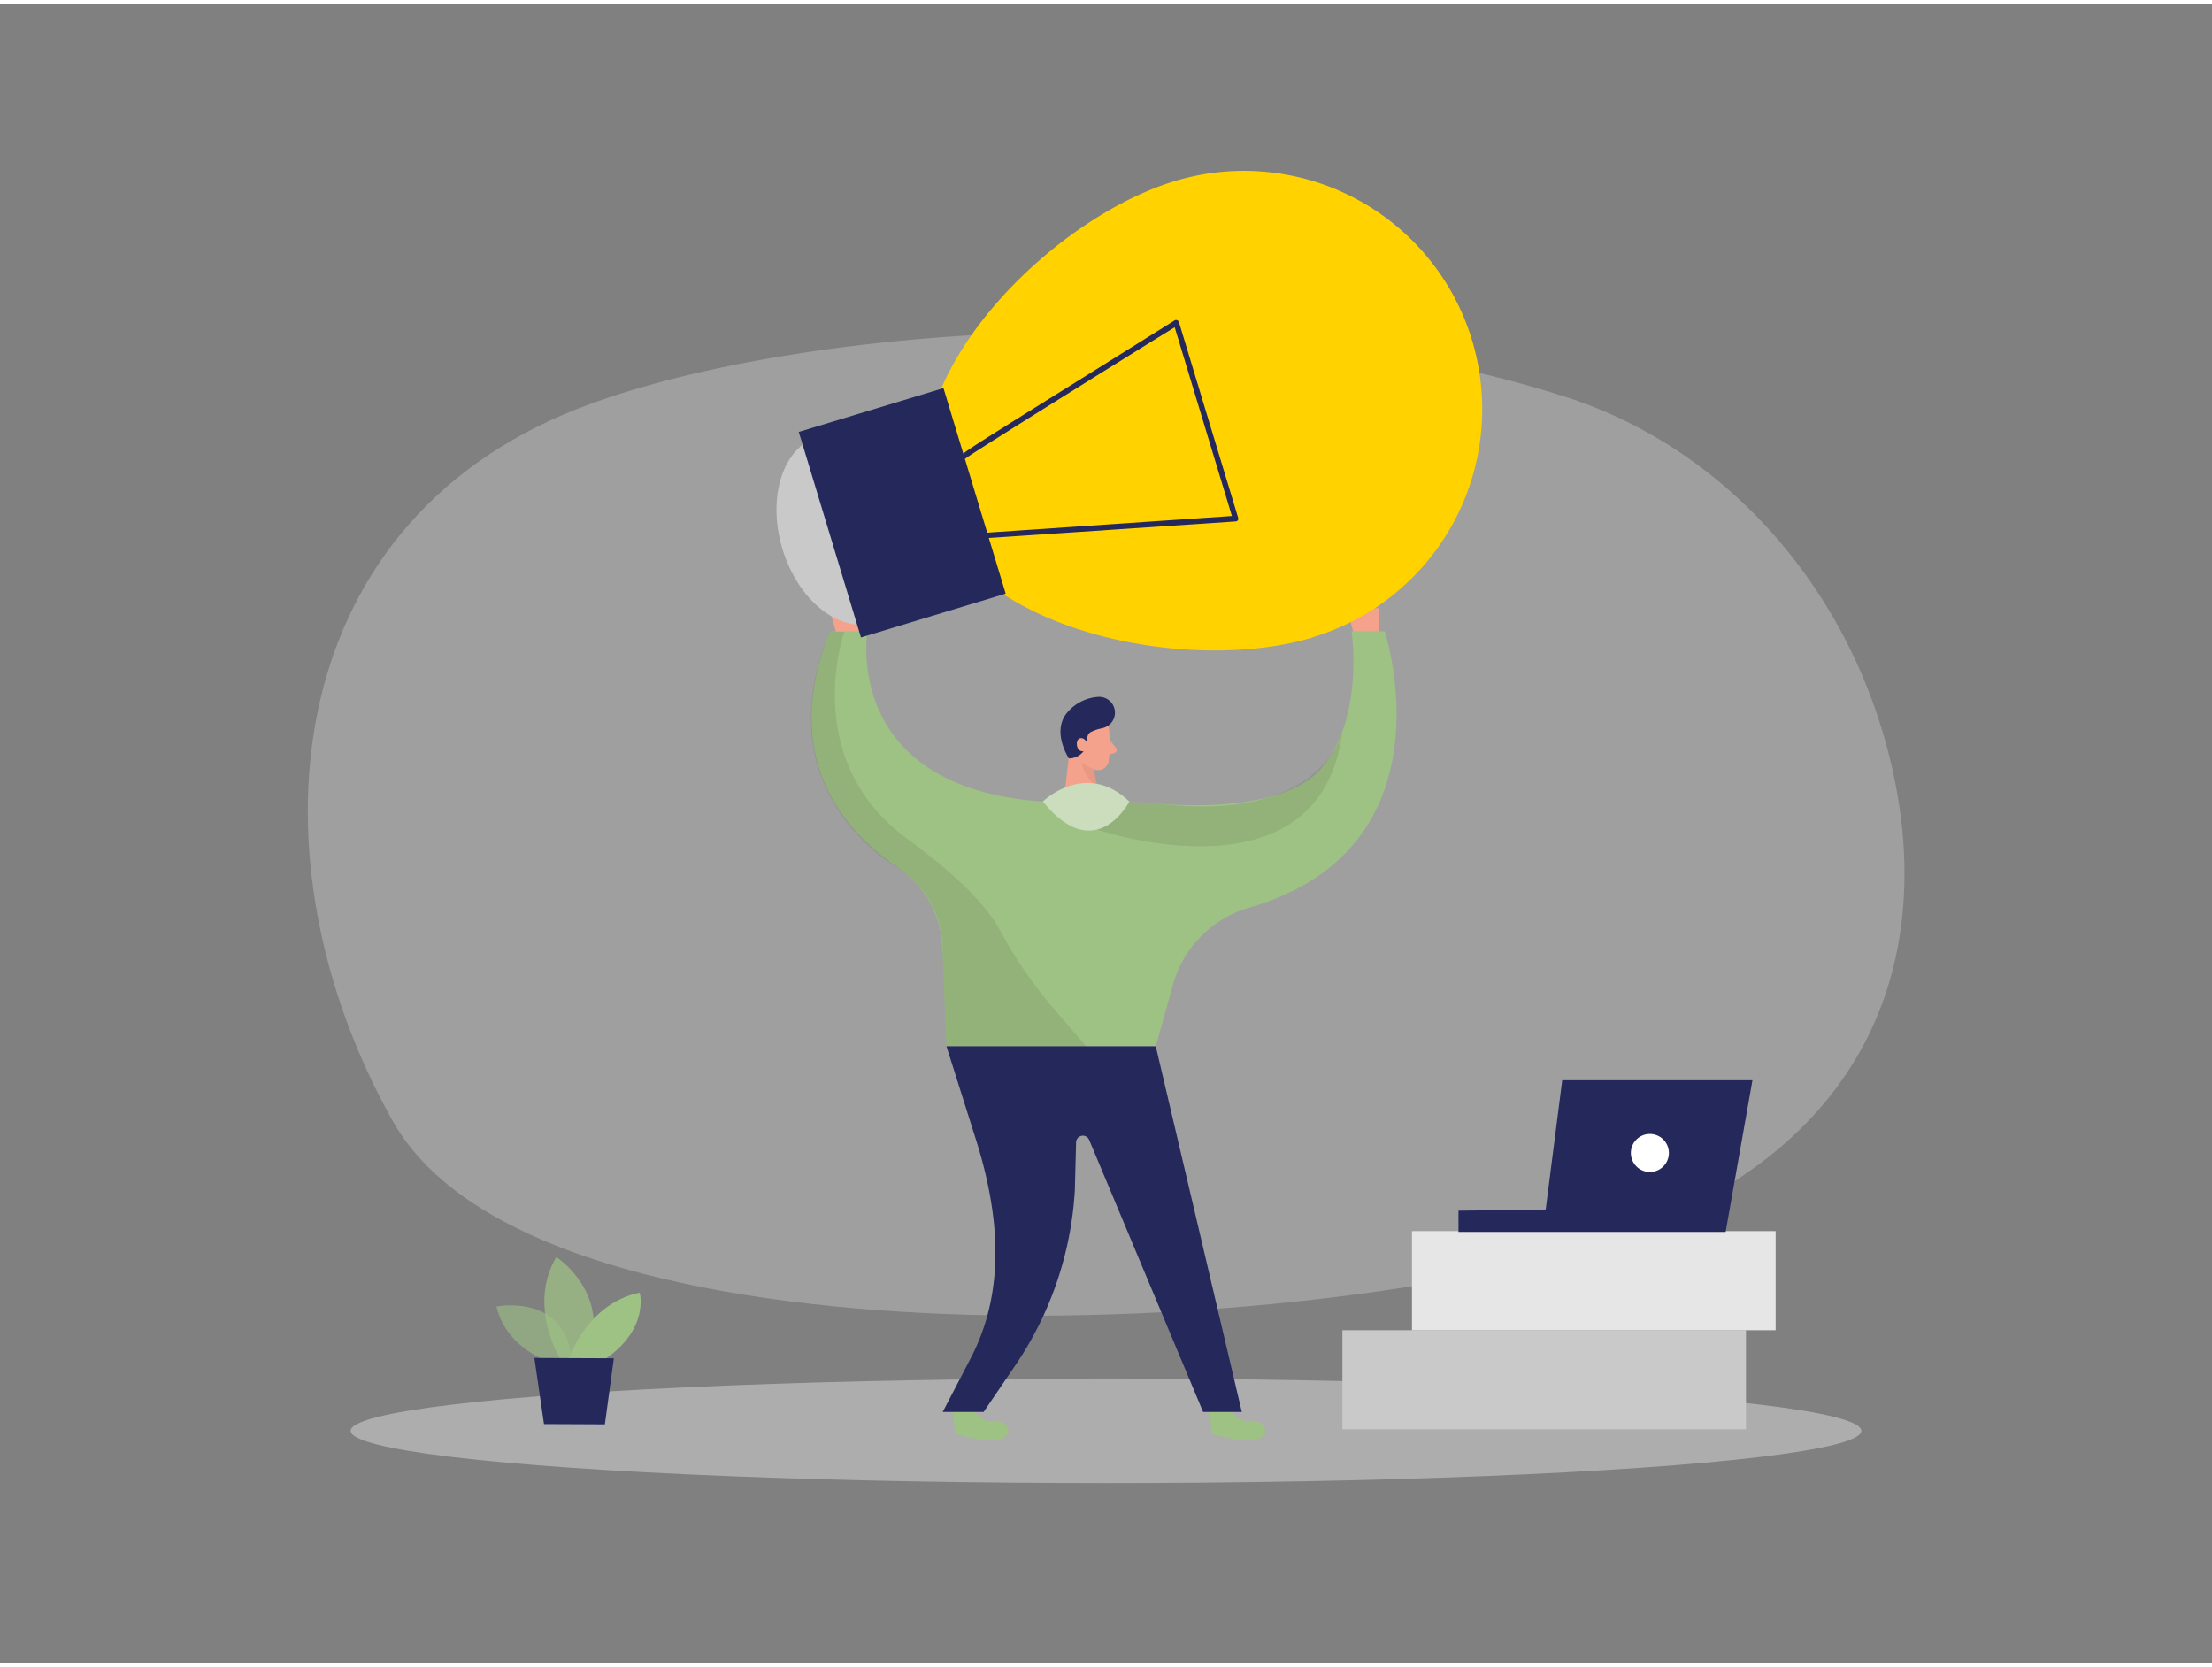 <svg id="Layer_1" data-name="Layer 1" xmlns="http://www.w3.org/2000/svg" viewBox="0 0 400 300" width="406" height="306" class="illustration styles_illustrationTablet__1DWOa"><rect x="0" y="0" width="400" height="300" fill="#808080" stroke="none"/><title>_</title><path d="M283.27,71.08c30.25,9.78,53.72,37.28,59.82,71.68,5.13,29-3.39,64.62-53.11,81.16-50.75,16.89-192.66,25-219-22S50.12,94.65,104.22,73.27C142.15,58.29,224.17,52,283.27,71.08Z" fill="#e6e6e6" opacity="0.3"></path><ellipse cx="200" cy="257.99" rx="136.59" ry="9.46" fill="#e6e6e6" opacity="0.45"></ellipse><rect x="242.75" y="239.8" width="72.98" height="17.92" fill="#c9c9c9"></rect><rect x="255.33" y="221.88" width="65.76" height="17.92" fill="#e6e6e6"></rect><polygon points="312.05 222.02 316.9 194.6 282.5 194.6 279.51 217.97 263.74 218.19 263.74 222.02 312.05 222.02" fill="#24285b"></polygon><circle cx="298.35" cy="207.75" r="3.44" fill="#fff"></circle><path d="M200.47,130.66a24.07,24.07,0,0,1,0,6.34,1.93,1.93,0,0,1-2.28,1.48,4.25,4.25,0,0,1-3.45-3l-1.28-3.28a3.41,3.41,0,0,1,1.34-3.72C196.85,126.8,200.28,128.34,200.47,130.66Z" fill="#f4a28c"></path><polygon points="193.66 132.76 192.24 145.18 199.15 145.47 197.41 136.32 193.66 132.76" fill="#f4a28c"></polygon><path d="M200.66,133.06l1.12,1.42a.61.61,0,0,1-.33,1l-1.45.34Z" fill="#f4a28c"></path><path d="M197.87,138.3a4.53,4.53,0,0,1-2.29-1.23,7.18,7.18,0,0,0,2.81,4.43Z" fill="#ce8172" opacity="0.31"></path><path d="M199.73,130.82a6.34,6.34,0,0,1-.86.22,6.5,6.5,0,0,0-1.2.4l-.31.14a1.21,1.21,0,0,0-.73,1.13,3.36,3.36,0,0,1-3.33,3.7s-3-4.48-.6-7.93a8,8,0,0,1,6-3.21A2.86,2.86,0,0,1,199.73,130.82Z" fill="#24285b"></path><path d="M196.56,134.83a1,1,0,0,0,.14-1c-.22-.51-.64-1.19-1.33-1.08s-.85,1.24-.36,2a1,1,0,0,0,1.55,0Z" fill="#f4a28c"></path><path d="M222.18,253.92s1.48,2.59,4,2.36,3.62,2.1,1.49,3.13-8.45-.83-8.45-.83l-.6-4.62Z" fill="#9EC184"></path><path d="M175.72,253.92s1.48,2.59,4,2.36,3.62,2.1,1.49,3.13-8.44-.83-8.44-.83l-.61-4.62Z" fill="#9EC184"></path><path d="M200.86,144.14l6.9.29s23.11,2.91,31.07-6.13,5.57-24.88,5.57-24.88h6s12.89,39.2-24.59,50a20.06,20.06,0,0,0-13.72,14L209,188.46H171.15l-.76-18a18,18,0,0,0-7.92-14.25c-9-6-21.9-19.33-12.36-42.82h6.76S151,147.61,200.86,144.14Z" fill="#9EC184"></path><path d="M198.39,149.27s40.47,13.86,44.36-17.79c0,0-3.49,16.85-33.81,13.07l-8.08-.41Z" opacity="0.08"></path><path d="M171.15,188.46H209l15.56,66.12h-7l-20.61-49.21a1.23,1.23,0,0,0-2.36.44l-.23,8.75a62.8,62.8,0,0,1-10.77,31.61l-5.72,8.41h-7.4l5.21-10c6.19-12.12,5-25.63,1-38.62Z" fill="#24285b"></path><path d="M152.68,113.5s-8.24,23.08,11.38,37.44c10.42,7.63,14.84,13,16.7,16.41a79.87,79.87,0,0,0,9.39,13.84l6.25,7.27H171.15l-.71-16.7a17.41,17.41,0,0,0-8-15.52s-24.67-13.45-12.36-42.82Z" opacity="0.08"></path><path d="M188.58,144.2s7.7-7.55,15.64,0C204.22,144.2,198.16,156,188.58,144.2Z" fill="#9EC184"></path><path d="M204.22,144.2s-6.06,11.83-15.64,0c0,0,7.7-7.55,15.64,0" fill="#fff" opacity="0.46"></path><polygon points="151.14 113.45 149.94 109.25 155.72 109.25 155.72 113.45 151.14 113.45" fill="#f4a28c"></polygon><polygon points="244.71 113.45 243.51 109.25 249.29 109.25 249.29 113.45 244.71 113.45" fill="#f4a28c"></polygon><ellipse cx="152.99" cy="95.05" rx="12.01" ry="17.56" transform="translate(-20.98 48.4) rotate(-16.84)" fill="#c9c9c9"></ellipse><path d="M237.41,114.52c-22.78,6.89-62.33-1.29-69.23-24.07S189.67,38.93,212.44,32a43.09,43.09,0,1,1,25,82.48Z" fill="#ffd200"></path><rect x="143.74" y="78.31" width="38.83" height="27.34" transform="translate(203.92 -90.82) rotate(73.16)" fill="#24285b"></rect><path d="M178.19,96.22a.36.36,0,0,1,0-.11.5.5,0,0,1,.47-.54l44.11-3L212.42,58.44C201.78,65,176,81.08,174.72,82.08a.49.49,0,0,1-.24.15.5.5,0,0,1-.63-.34c-.16-.52-.16-.52,19.38-12.71,9.6-6,19.21-12,19.21-12a.51.51,0,0,1,.45,0,.52.52,0,0,1,.3.33L223.9,92.9a.49.49,0,0,1-.45.65l-44.74,3A.5.5,0,0,1,178.19,96.22Z" fill="#24285b"></path><path d="M100.27,245.89s-8.62-2.35-10.5-10.38c0,0,13.36-2.7,13.74,11.09Z" fill="#9EC184" opacity="0.58"></path><path d="M101.33,245s-6-9.53-.73-18.43c0,0,10.16,6.45,5.65,18.45Z" fill="#9EC184" opacity="0.73"></path><path d="M102.88,245s3.18-10,12.8-12c0,0,1.8,6.53-6.23,12Z" fill="#9EC184"></path><polygon points="96.63 244.82 98.37 256.77 109.38 256.82 111 244.88 96.63 244.82" fill="#24285b"></polygon></svg>